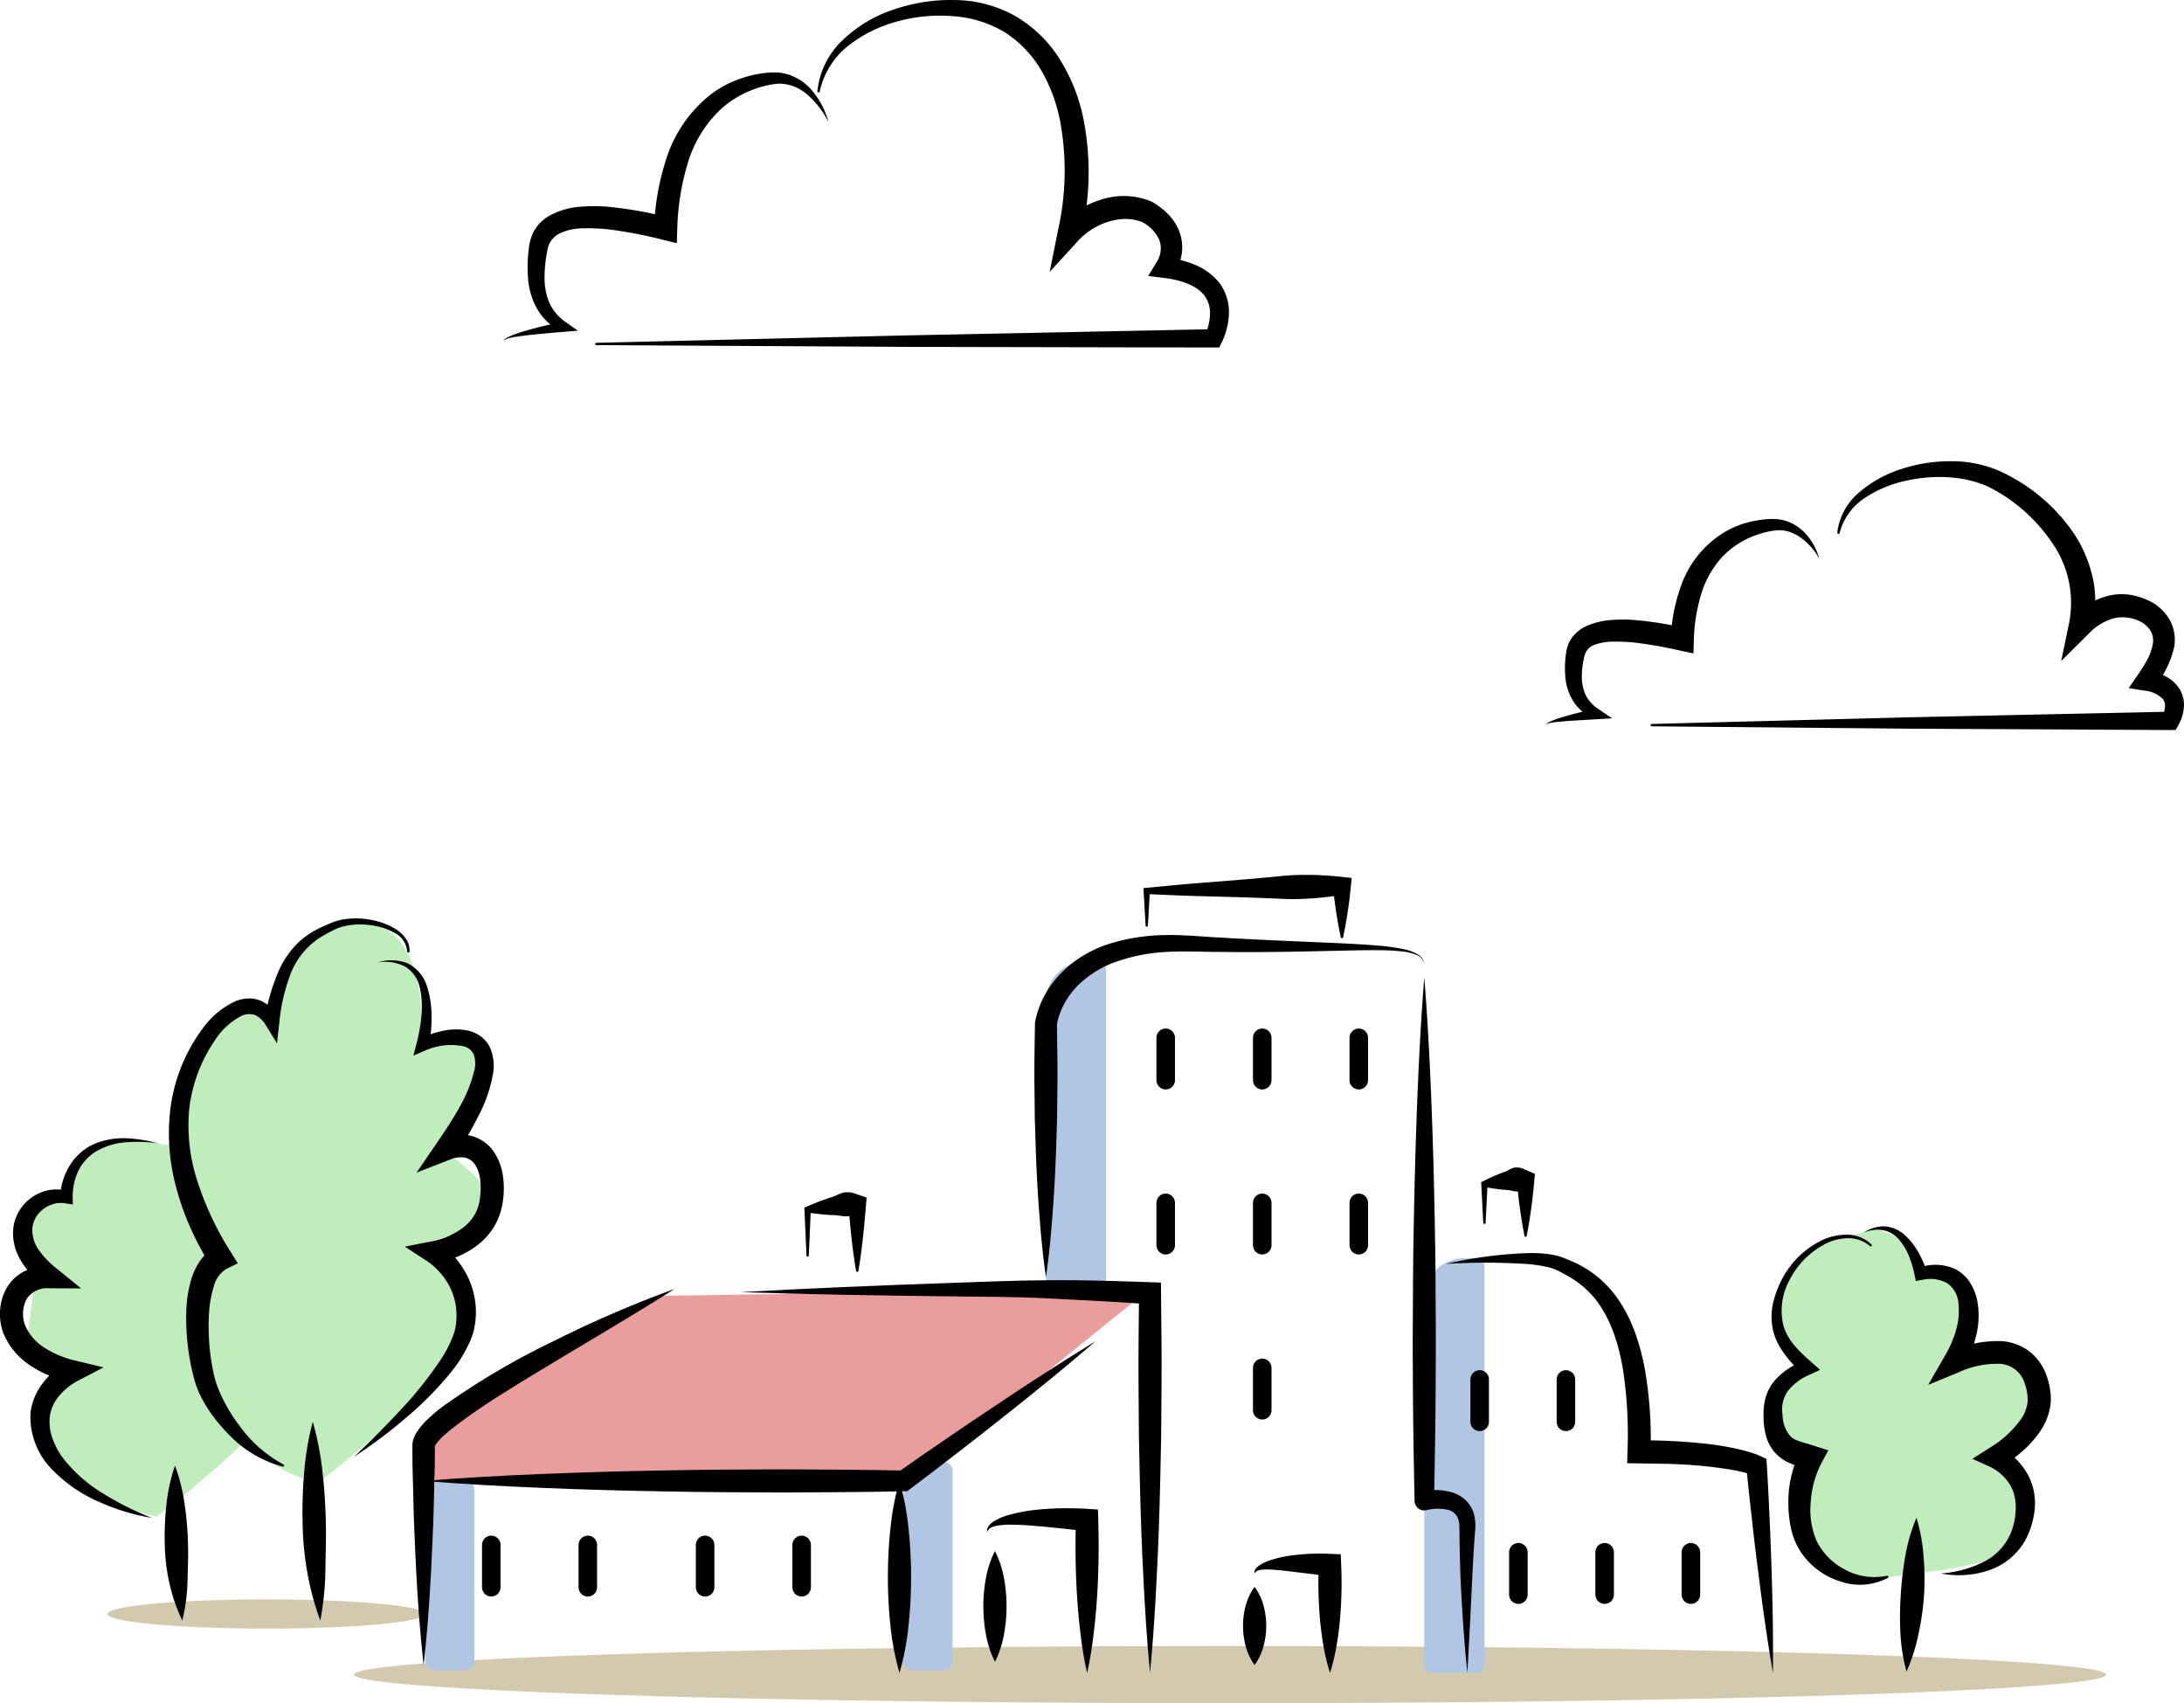 <svg xmlns="http://www.w3.org/2000/svg" width="353.507" height="275.627" viewBox="0 0 353.507 275.627">
  <g id="fond_gauche" data-name="fond gauche" transform="translate(1507.923 -358.402)">
    <g id="Calque_3" data-name="Calque 3" transform="translate(-1503.628 507.542)">
      <ellipse id="Ellipse_16" data-name="Ellipse 16" cx="141.793" cy="4.632" rx="141.793" ry="4.632" transform="translate(53.023 117.222)" fill="#d3c9ae"/>
      <ellipse id="Ellipse_17" data-name="Ellipse 17" cx="25.714" cy="2.363" rx="25.714" ry="2.363" transform="translate(13.115 109.686)" fill="#d3c9ae"/>
      <path id="Tracé_283" data-name="Tracé 283" d="M-1461.792,567.965s24.131-18.272,23.484-25.215-8.108-12.924-8.108-12.924,13.651-2.886,12.3-7.192-8.244-8.357-8.244-8.357,11.625-14.394,5.891-17a8.855,8.855,0,0,0-8.737.111c0-9.636-1.288-19.932-11.11-19.932s-14.783,8.324-12.486,19.7c-2.3-11.373-12.745-2.919-15.917,12.967-3.091,15.481,6.775,21.837,6.775,21.837s-9.234,10.793-1.13,23.022C-1470.081,568.553-1461.792,567.965-1461.792,567.965Z" transform="translate(1509.34 -477.455)" fill="#c0edbc"/>
      <path id="Tracé_284" data-name="Tracé 284" d="M-1483.4,569.03s24.131-18.271,23.483-25.213-8.108-12.924-8.108-12.924,13.651-2.886,12.3-7.192-8.245-8.357-8.245-8.357,11.625-14.394,5.891-17a8.854,8.854,0,0,0-8.736.111c0-9.636-7.062,12.963-16.478,10.168-5.124-1.52-11.817,1.9-11.817,1.9l-2.99,7.748c-11.485.992-3.812,5.633-4.729,11.016-.84,4.927-1.577,11.371-1.577,11.371s4.9-.36,3.182,8.834C-1504.213,565.5-1483.4,569.03-1483.4,569.03Z" transform="translate(1504.494 -472.756)" fill="#c0edbc"/>
      <rect id="Rectangle_25" data-name="Rectangle 25" width="7.939" height="33.713" rx="1.289" transform="translate(141.944 87.441)" fill="#b1c6e5"/>
      <rect id="Rectangle_26" data-name="Rectangle 26" width="7.939" height="30.641" rx="1.289" transform="translate(64.542 90.513)" fill="#b1c6e5"/>
      <path id="Rectangle_27" data-name="Rectangle 27" d="M6.484,0H8.449A1.289,1.289,0,0,1,9.738,1.289v50.38a1.289,1.289,0,0,1-1.289,1.289H1.289A1.289,1.289,0,0,1,0,51.669V6.484A6.484,6.484,0,0,1,6.484,0Z" transform="translate(165.002 6.417)" fill="#b1c6e5"/>
      <path id="Rectangle_28" data-name="Rectangle 28" d="M6.484,0H8.449A1.289,1.289,0,0,1,9.738,1.289V65.808A1.289,1.289,0,0,1,8.449,67.1H1.289A1.289,1.289,0,0,1,0,65.808V6.484A6.484,6.484,0,0,1,6.484,0Z" transform="translate(226.243 54.475)" fill="#b1c6e5"/>
      <path id="Tracé_285" data-name="Tracé 285" d="M-1256.8,572.9s18-1.249,18.277-6.212c.844-15.192-6.081-12.151-6.081-12.151s9.732-7.5,8.793-10.584c-3.049-10.022-14.175-4.349-14.175-4.349s8.115-9.914,1.73-13.142-2.4-4.022-7.519-.924c-.51-9.214-7.589-8.193-7.589-8.193s-2.86.982-8.247,2.408c-2.663,2.1-10.917,6.974-4.917,16.493,3.85,6.106-2.138,8.5-2.138,8.5a102.352,102.352,0,0,1,4.386,20.591C-1273.181,577.047-1256.8,572.9-1256.8,572.9Z" transform="translate(1561.564 -467.382)" fill="#c0edbc"/>
      <path id="Tracé_286" data-name="Tracé 286" d="M-1335.482,524.852l-37.739,30.5-77.955.636-2.516-7.651,38.968-22.3Z" transform="translate(1517.333 -465.477)" fill="#ea9d9d"/>
    </g>
    <g id="Calque_2" data-name="Calque 2" transform="translate(-1507.923 358.402)">
      <path id="Tracé_287" data-name="Tracé 287" d="M-1372.4,534.559c-.5-3.417-.819-6.833-1.073-10.251-.271-3.416-.442-6.834-.569-10.25l-.159-5.125-.055-5.125c-.05-3.417.036-6.834.076-10.251l0-.145.009-.046c1.243-6.738,6.757-11.243,12.526-12.905a32.073,32.073,0,0,1,8.792-1.268c2.963-.04,5.772.264,8.589.407,5.647.329,11.3.566,16.969.811,2.834.115,5.671.248,8.512.481a31.552,31.552,0,0,1,4.247.581,8.381,8.381,0,0,1,2.043.691,3.191,3.191,0,0,1,.868.648,2.145,2.145,0,0,1,.464.96,2.208,2.208,0,0,0-1.417-1.428,8.074,8.074,0,0,0-2.028-.482,38.313,38.313,0,0,0-4.213-.217c-2.822-.017-5.656.088-8.49.135-5.67.143-11.352.214-17.036.145-2.85,0-5.7-.159-8.409-.009a29.206,29.206,0,0,0-7.933,1.479,16.76,16.76,0,0,0-6.568,3.982,13.045,13.045,0,0,0-2.219,3.023,12.1,12.1,0,0,0-.743,1.7,8.992,8.992,0,0,0-.416,1.649l.011-.193c.04,3.417.127,6.834.076,10.251l-.055,5.125-.159,5.125c-.126,3.416-.3,6.834-.569,10.25C-1371.582,527.726-1371.9,531.142-1372.4,534.559Z" transform="translate(1541.699 -327.877)"/>
      <path id="Tracé_288" data-name="Tracé 288" d="M-1323.515,484.654c.561,7.059.919,14.117,1.189,21.175s.447,14.116.552,21.175c.083,3.529.073,7.058.1,10.587s.047,7.058.01,10.587c-.011,7.058-.129,14.117-.276,21.175l-1.935-1.536a10.325,10.325,0,0,1,4.893.2,5.472,5.472,0,0,1,2.364,1.452,5.054,5.054,0,0,1,1.248,2.5,8.228,8.228,0,0,1,.069,2.41l-.153,2.056-.237,4.138-.4,8.306-.452,8.323c-.287-2.767-.515-5.538-.713-8.312-.169-2.774-.351-5.55-.441-8.332l-.108-4.182-.019-2.1-.016-.945a4.693,4.693,0,0,0-.125-.785,2.292,2.292,0,0,0-1.842-1.744,7.5,7.5,0,0,0-3.346.079,1.565,1.565,0,0,1-1.891-1.152,1.513,1.513,0,0,1-.044-.328v-.054c-.146-7.058-.266-14.117-.277-21.175-.037-3.529-.015-7.058.011-10.587s.018-7.058.1-10.587q.159-10.589.554-21.175C-1324.434,498.771-1324.075,491.713-1323.515,484.654Z" transform="translate(1554.053 -326.496)"/>
      <path id="Tracé_289" data-name="Tracé 289" d="M-1333.609,578.393a31.519,31.519,0,0,1-1.055-4.362c-.257-1.454-.438-2.909-.57-4.362a66.512,66.512,0,0,1-.187-8.725l1.646,1.805-6.2-.762q-1.552-.192-3.1-.3a12.537,12.537,0,0,0-1.518.013c-.47.075-1.018.111-1.221.651a.945.945,0,0,1,.229-.853,2.663,2.663,0,0,1,.7-.592,7.082,7.082,0,0,1,1.587-.725,18.166,18.166,0,0,1,3.277-.76,35.527,35.527,0,0,1,6.577-.279l1.575.07.072,1.734a67,67,0,0,1-.187,8.725c-.132,1.453-.313,2.908-.57,4.362A31.545,31.545,0,0,1-1333.609,578.393Z" transform="translate(1548.884 -307.682)"/>
      <path id="Tracé_290" data-name="Tracé 290" d="M-1345.436,576.043a9.23,9.23,0,0,1-1.472-3.162,12.486,12.486,0,0,1-.406-3.161,12.257,12.257,0,0,1,.4-3.161,9.155,9.155,0,0,1,1.477-3.162,9.177,9.177,0,0,1,1.478,3.162,12.375,12.375,0,0,1,.4,3.161,12.541,12.541,0,0,1-.406,3.161A9.257,9.257,0,0,1-1345.436,576.043Z" transform="translate(1548.512 -306.596)"/>
      <path id="Tracé_291" data-name="Tracé 291" d="M-1364.189,579.872a57.56,57.56,0,0,1-1.048-6.18c-.264-2.059-.446-4.119-.576-6.178-.263-4.12-.306-8.239-.187-12.359l1.634,1.8c-2.731-.328-5.541-.634-8.307-.859-1.388-.142-2.772-.189-4.148-.2a12.78,12.78,0,0,0-2.019.175c-.624.147-1.334.336-1.531,1.072a1.308,1.308,0,0,1,.3-1.095,3.232,3.232,0,0,1,.9-.76,8.9,8.9,0,0,1,2.095-.9,25.885,25.885,0,0,1,4.342-.866q2.18-.243,4.355-.276c1.456-.025,2.883,0,4.359.1l1.586.1.049,1.7c.119,4.12.076,8.239-.187,12.359-.13,2.06-.313,4.119-.578,6.178A57.313,57.313,0,0,1-1364.189,579.872Z" transform="translate(1540.151 -309.161)"/>
      <path id="Tracé_292" data-name="Tracé 292" d="M-1378.987,576.684a16.116,16.116,0,0,1-1.473-4.477,24.822,24.822,0,0,1-.406-4.477,24.393,24.393,0,0,1,.4-4.478,15.934,15.934,0,0,1,1.478-4.477,15.918,15.918,0,0,1,1.477,4.477,24.287,24.287,0,0,1,.4,4.478,24.833,24.833,0,0,1-.406,4.477A16.108,16.108,0,0,1-1378.987,576.684Z" transform="translate(1540.033 -307.764)"/>
      <line id="Ligne_108" data-name="Ligne 108" y2="6.857" transform="translate(219.936 167.944)" fill="none" stroke="#000" stroke-linecap="round" stroke-miterlimit="10" stroke-width="3"/>
      <line id="Ligne_109" data-name="Ligne 109" y2="6.857" transform="translate(204.31 167.944)" fill="none" stroke="#000" stroke-linecap="round" stroke-miterlimit="10" stroke-width="3"/>
      <line id="Ligne_110" data-name="Ligne 110" y2="6.857" transform="translate(188.683 167.944)" fill="none" stroke="#000" stroke-linecap="round" stroke-miterlimit="10" stroke-width="3"/>
      <line id="Ligne_111" data-name="Ligne 111" y2="6.857" transform="translate(219.936 194.653)" fill="none" stroke="#000" stroke-linecap="round" stroke-miterlimit="10" stroke-width="3"/>
      <line id="Ligne_112" data-name="Ligne 112" y2="6.857" transform="translate(204.31 194.653)" fill="none" stroke="#000" stroke-linecap="round" stroke-miterlimit="10" stroke-width="3"/>
      <line id="Ligne_113" data-name="Ligne 113" y2="6.857" transform="translate(129.757 250.009)" fill="none" stroke="#000" stroke-linecap="round" stroke-miterlimit="10" stroke-width="3"/>
      <line id="Ligne_114" data-name="Ligne 114" y2="6.857" transform="translate(114.13 250.009)" fill="none" stroke="#000" stroke-linecap="round" stroke-miterlimit="10" stroke-width="3"/>
      <line id="Ligne_115" data-name="Ligne 115" y2="6.857" transform="translate(95.145 250.009)" fill="none" stroke="#000" stroke-linecap="round" stroke-miterlimit="10" stroke-width="3"/>
      <line id="Ligne_116" data-name="Ligne 116" y2="6.857" transform="translate(79.518 250.009)" fill="none" stroke="#000" stroke-linecap="round" stroke-miterlimit="10" stroke-width="3"/>
      <line id="Ligne_117" data-name="Ligne 117" y2="6.857" transform="translate(188.683 194.653)" fill="none" stroke="#000" stroke-linecap="round" stroke-miterlimit="10" stroke-width="3"/>
      <line id="Ligne_118" data-name="Ligne 118" y2="6.857" transform="translate(204.31 221.363)" fill="none" stroke="#000" stroke-linecap="round" stroke-miterlimit="10" stroke-width="3"/>
      <line id="Ligne_119" data-name="Ligne 119" y2="6.857" transform="translate(239.503 223.236)" fill="none" stroke="#000" stroke-linecap="round" stroke-miterlimit="10" stroke-width="3"/>
      <line id="Ligne_120" data-name="Ligne 120" y2="6.857" transform="translate(245.767 251.198)" fill="none" stroke="#000" stroke-linecap="round" stroke-miterlimit="10" stroke-width="3"/>
      <line id="Ligne_121" data-name="Ligne 121" y2="6.857" transform="translate(259.73 251.198)" fill="none" stroke="#000" stroke-linecap="round" stroke-miterlimit="10" stroke-width="3"/>
      <line id="Ligne_122" data-name="Ligne 122" y2="6.857" transform="translate(273.693 251.198)" fill="none" stroke="#000" stroke-linecap="round" stroke-miterlimit="10" stroke-width="3"/>
      <line id="Ligne_123" data-name="Ligne 123" y2="6.857" transform="translate(253.466 223.236)" fill="none" stroke="#000" stroke-linecap="round" stroke-miterlimit="10" stroke-width="3"/>
      <path id="Tracé_293" data-name="Tracé 293" d="M-1447.528,482.394a3.718,3.718,0,0,0-2.193-3.089,10.738,10.738,0,0,0-3.888-1.19,11.924,11.924,0,0,0-4.04.174,7.75,7.75,0,0,0-1.858.68c-.628.309-1.23.636-1.813.986a12.109,12.109,0,0,0-5.032,5.96,29.714,29.714,0,0,0-1.865,7.912l-.383,3.427-1.84-2.971a3.907,3.907,0,0,0-1.747-1.617,2.927,2.927,0,0,0-2.192.165,11.153,11.153,0,0,0-4.175,3.8,24.677,24.677,0,0,0-4.252,11.248,29.123,29.123,0,0,0,1.429,12.015,49.88,49.88,0,0,0,5.278,11.113l1.152,1.853-1.913.936a4.733,4.733,0,0,0-1.972,2.8,18.537,18.537,0,0,0-.777,4.458,36.192,36.192,0,0,0,.732,9.518,14.2,14.2,0,0,0,.623,2.174,20.029,20.029,0,0,0,.942,2.148,25.776,25.776,0,0,0,2.515,4.073,21.106,21.106,0,0,0,7.25,6.444l.008,0a.189.189,0,0,1,.084.253.19.19,0,0,1-.212.1,18.927,18.927,0,0,1-8.845-5.314,26.3,26.3,0,0,1-3.316-4.123,23.065,23.065,0,0,1-1.313-2.354,16.113,16.113,0,0,1-.92-2.617,37.789,37.789,0,0,1-1.225-10.475,20.312,20.312,0,0,1,.821-5.462,10.847,10.847,0,0,1,1.288-2.773,6.843,6.843,0,0,1,2.554-2.334l-.759,2.789a43.19,43.19,0,0,1-3.178-5.889,40.731,40.731,0,0,1-2.267-6.307,33.291,33.291,0,0,1-.982-13.423,27.626,27.626,0,0,1,5.066-12.465,13.579,13.579,0,0,1,5.4-4.567,6.55,6.55,0,0,1,1.962-.452,5.3,5.3,0,0,1,2.115.351,6.311,6.311,0,0,1,2.891,2.682l-2.224.456a31.744,31.744,0,0,1,2.474-8.393,14.865,14.865,0,0,1,2.543-3.7,13.133,13.133,0,0,1,3.6-2.646c.653-.331,1.315-.629,1.975-.9a9.278,9.278,0,0,1,2.15-.646,12.913,12.913,0,0,1,4.381.055,11.468,11.468,0,0,1,4.08,1.508,5.77,5.77,0,0,1,1.621,1.5,3.368,3.368,0,0,1,.63,2.127.189.189,0,0,1-.2.177A.188.188,0,0,1-1447.528,482.394Z" transform="translate(1513.434 -328.417)"/>
      <path id="Tracé_294" data-name="Tracé 294" d="M-1467.173,542.061a48.608,48.608,0,0,1,1.562,8.034c.312,2.677.482,5.355.544,8.03.078,2.686-.026,5.332-.064,7.974a46.914,46.914,0,0,1-.826,8.141,45.988,45.988,0,0,1-2.121-7.913,49.947,49.947,0,0,1-.745-8.118,73.356,73.356,0,0,1,.267-8.074A45.738,45.738,0,0,1-1467.173,542.061Z" transform="translate(1517.8 -311.988)"/>
      <path id="Tracé_295" data-name="Tracé 295" d="M-1484.974,547.731a30.219,30.219,0,0,1,1.56,6.255,52.39,52.39,0,0,1,.54,6.251c.075,2.095-.03,4.138-.077,6.18a29.518,29.518,0,0,1-.844,6.39,28.579,28.579,0,0,1-2.1-6.107,31.351,31.351,0,0,1-.737-6.359,45.187,45.187,0,0,1,.271-6.3A28.641,28.641,0,0,1-1484.974,547.731Z" transform="translate(1513.3 -310.555)"/>
      <path id="Tracé_296" data-name="Tracé 296" d="M-1462.168,562.783c2.558-2.4,5.015-4.882,7.383-7.416a63.151,63.151,0,0,0,6.448-8.012,19.647,19.647,0,0,0,2.252-4.328,10.641,10.641,0,0,0,.312-1.09c.054-.356.12-.693.143-1.092a11.437,11.437,0,0,0-.055-2.28,10.025,10.025,0,0,0-1.538-4.2,11.838,11.838,0,0,0-1.417-1.786,10.476,10.476,0,0,0-1.657-1.411l-3.663-2.375,4.386-.873a12.113,12.113,0,0,0,5.288-2.394,6.822,6.822,0,0,0,2.5-4.71c.253-1.983.063-4.059-.827-5.313a2.587,2.587,0,0,0-1.643-1.122,4.3,4.3,0,0,0-2.349.309l-5.452,2.12,3.288-4.813c1.289-1.888,2.566-3.781,3.644-5.75a22.348,22.348,0,0,0,2.416-5.984,4.558,4.558,0,0,0-.094-2.571,2.406,2.406,0,0,0-1.74-1.338,10.166,10.166,0,0,0-6.052.676l-1.979.844.524-2a27.07,27.07,0,0,0,.775-4.437,14.209,14.209,0,0,0-.243-4.452,5.25,5.25,0,0,0-2.358-3.5,7.339,7.339,0,0,0-4.453-.709,7.523,7.523,0,0,1,4.741.133,6.162,6.162,0,0,1,3.207,3.731,15.569,15.569,0,0,1,.743,4.852,24.183,24.183,0,0,1-.43,4.867l-1.454-1.152a13.223,13.223,0,0,1,3.593-1.305,9.929,9.929,0,0,1,3.969-.118,5.874,5.874,0,0,1,2.094.838,4.8,4.8,0,0,1,1.625,1.811,7.34,7.34,0,0,1,.567,4.3,23.251,23.251,0,0,1-2.462,7.087,60.231,60.231,0,0,1-3.647,6.207l-2.163-2.693a7.878,7.878,0,0,1,4.38-.539,6.29,6.29,0,0,1,3.955,2.564,9.149,9.149,0,0,1,1.532,3.994,14.048,14.048,0,0,1,.01,3.925,10.952,10.952,0,0,1-1.233,3.918,10.877,10.877,0,0,1-2.647,3.151,13.857,13.857,0,0,1-3.389,2.018,14.914,14.914,0,0,1-3.767,1.069l.723-3.248a13.552,13.552,0,0,1,2.274,2.039,15.187,15.187,0,0,1,1.756,2.374,13.343,13.343,0,0,1,1.845,5.626,13.022,13.022,0,0,1-.073,2.95,12.33,12.33,0,0,1-.3,1.488,13.683,13.683,0,0,1-.5,1.4,21.949,21.949,0,0,1-2.886,4.773,54.612,54.612,0,0,1-7.476,7.619A78.652,78.652,0,0,1-1462.168,562.783Z" transform="translate(1519.486 -327.049)"/>
      <path id="Tracé_297" data-name="Tracé 297" d="M-1483.336,566.885a34.645,34.645,0,0,1-8.612-2.629,23.326,23.326,0,0,1-7.613-5.281,12.085,12.085,0,0,1-3.412-9.231,9.86,9.86,0,0,1,2.1-4.832,13.083,13.083,0,0,1,1.77-1.844,12.9,12.9,0,0,1,2.132-1.507l.495,3.325a16.711,16.711,0,0,1-3.275-.958,17.186,17.186,0,0,1-3.022-1.55,11.6,11.6,0,0,1-4.629-5.441,8.9,8.9,0,0,1-.495-3.783,8.114,8.114,0,0,1,1.2-3.716,6.867,6.867,0,0,1,3.105-2.642,9.173,9.173,0,0,1,3.719-.678l-1.157,3.206a15.574,15.574,0,0,1-3.5-4.053,8.431,8.431,0,0,1-1.194-5.643,7.177,7.177,0,0,1,3.247-4.812,6.867,6.867,0,0,1,5.541-.834L-1498.2,515a10.687,10.687,0,0,1,1.61-5.218,8.881,8.881,0,0,1,4.069-3.481,12.4,12.4,0,0,1,5.106-.854,22.883,22.883,0,0,1,4.987.8,23.792,23.792,0,0,0-4.97-.158,11.487,11.487,0,0,0-4.609,1.28,7.46,7.46,0,0,0-3.163,3.226,9.559,9.559,0,0,0-.988,4.354l.021,1.215-1.28-.2a4.691,4.691,0,0,0-3.572,1.015,4.311,4.311,0,0,0-1.7,3.062,5.612,5.612,0,0,0,1.037,3.472,13.545,13.545,0,0,0,2.9,3.008l3.96,3.222-5.117-.015a3.969,3.969,0,0,0-3.667,1.67,5.224,5.224,0,0,0-.313,4.238,7.948,7.948,0,0,0,3.128,3.679,15.576,15.576,0,0,0,4.9,2.076l4.705,1.136-4.209,2.188a10.234,10.234,0,0,0-2.9,2.318,6.577,6.577,0,0,0-1.556,3.169,7.783,7.783,0,0,0,.332,3.642,12.063,12.063,0,0,0,1.875,3.5,23.6,23.6,0,0,0,6.371,5.58A48.663,48.663,0,0,0-1483.336,566.885Z" transform="translate(1507.923 -321.242)"/>
      <path id="Tracé_298" data-name="Tracé 298" d="M-1259.758,554.462a29.388,29.388,0,0,1,1.15,6.3,42.339,42.339,0,0,1,.068,6.28,43.457,43.457,0,0,1-.888,6.212,29.528,29.528,0,0,1-1.938,6.1,28.567,28.567,0,0,1-1-6.336,51.749,51.749,0,0,1,.073-6.226,54,54,0,0,1,.737-6.177A28.279,28.279,0,0,1-1259.758,554.462Z" transform="translate(1569.965 -308.854)"/>
      <path id="Tracé_299" data-name="Tracé 299" d="M-1254.619,573a18.127,18.127,0,0,0,6.936-1.888,9.18,9.18,0,0,0,4.418-4.754,10.531,10.531,0,0,0,.72-3.172,8.511,8.511,0,0,0-.244-3.054,6.631,6.631,0,0,0-1.448-2.559,7.547,7.547,0,0,0-1.112-1.027,6.961,6.961,0,0,0-1.2-.748l-2.977-1.354,2.845-1.8a16.924,16.924,0,0,0,5.022-4.616,6.322,6.322,0,0,0,1.072-2.751,7.658,7.658,0,0,0-.443-2.963,4.434,4.434,0,0,0-4.114-3.241,14.869,14.869,0,0,0-6.631,1.389l-4.9,2.019,2.634-4.581a18.264,18.264,0,0,0,1.852-4.214,11.215,11.215,0,0,0,.415-4.367,4.369,4.369,0,0,0-1.794-3.27,5.657,5.657,0,0,0-4.068-.561l-1.052.185-.184-.952a16.969,16.969,0,0,0-.892-3.007,9.331,9.331,0,0,0-1.587-2.677,4.447,4.447,0,0,0-2.561-1.575,5.8,5.8,0,0,0-3.2.372,5.972,5.972,0,0,1,3.268-1.013,5.367,5.367,0,0,1,3.322,1.365,10.725,10.725,0,0,1,2.227,2.8,15.2,15.2,0,0,1,1.413,3.281l-1.236-.767a7.789,7.789,0,0,1,5.844.256,6.249,6.249,0,0,1,2.366,2.171,8.551,8.551,0,0,1,1.157,2.849,13.3,13.3,0,0,1-.163,5.729,19.664,19.664,0,0,1-1.99,5.185l-2.269-2.561a18.277,18.277,0,0,1,8.348-1.728,8.427,8.427,0,0,1,4.556,1.684,8.6,8.6,0,0,1,2.781,3.982,11.76,11.76,0,0,1,.544,2.207,8.725,8.725,0,0,1,.063,2.42,9.984,9.984,0,0,1-1.715,4.369,16.794,16.794,0,0,1-2.9,3.209,20.671,20.671,0,0,1-3.448,2.458l-.13-3.158a10.068,10.068,0,0,1,1.892,1.263,10.978,10.978,0,0,1,1.533,1.546,9.943,9.943,0,0,1,1.986,3.922,10.263,10.263,0,0,1,.089,4.284,13.26,13.26,0,0,1-1.314,3.9,10.627,10.627,0,0,1-6.178,5.072A15.242,15.242,0,0,1-1254.619,573Z" transform="translate(1568.778 -318.369)"/>
      <path id="Tracé_300" data-name="Tracé 300" d="M-1328.241,481.518a71.123,71.123,0,0,1-1.263-8.319l1.488,1.451a50.667,50.667,0,0,1-7.885.694c-1.318,0-2.637-.083-3.955-.144l-3.956-.138-7.908-.219c-2.636-.064-5.274-.212-7.911-.313l.494-.507-.319,5.61a.186.186,0,0,1-.2.177.189.189,0,0,1-.178-.177l-.319-5.61-.026-.461.521-.046c2.628-.239,5.255-.524,7.883-.725l7.887-.63,3.942-.343c1.314-.13,2.627-.283,3.942-.349a50.529,50.529,0,0,1,7.911.283l1.625.165-.137,1.284a71.2,71.2,0,0,1-1.263,8.319.192.192,0,0,1-.23.144A.192.192,0,0,1-1328.241,481.518Z" transform="translate(1545.261 -329.842)"/>
      <path id="Tracé_301" data-name="Tracé 301" d="M-1395.625,525.151c-.631-3.672-.966-7.345-1.264-11.016l1.647,1.438a3.628,3.628,0,0,1-1.942.755c-.68,0-1.391-.211-2.071-.205-1.368-.041-2.753-.214-4.14-.4l.44-.5-.321,7.43a.188.188,0,0,1-.2.18.191.191,0,0,1-.181-.18l-.319-7.43-.014-.311.454-.192a41.177,41.177,0,0,1,3.885-1.486c.658-.177,1.285-.569,1.942-.75a3.647,3.647,0,0,1,2.072.211l1.716.586-.069.853c-.3,3.672-.633,7.345-1.264,11.016a.191.191,0,0,1-.221.155A.191.191,0,0,1-1395.625,525.151Z" transform="translate(1534.191 -319.481)"/>
      <path id="Tracé_302" data-name="Tracé 302" d="M-1309.543,520.291a89.637,89.637,0,0,1-1.264-9.335l1.651,1.438a2.615,2.615,0,0,1-1.6.714c-.568-.014-1.164-.238-1.731-.247a29.6,29.6,0,0,1-3.46-.48l.438-.5-.321,6.3a.187.187,0,0,1-.2.178.19.19,0,0,1-.179-.178l-.319-6.3-.014-.282.452-.221a29.568,29.568,0,0,1,3.2-1.4c.542-.162,1.056-.54,1.6-.708a2.622,2.622,0,0,1,1.731.252l1.719.735-.068.7a88.986,88.986,0,0,1-1.264,9.335.19.19,0,0,1-.225.15A.193.193,0,0,1-1309.543,520.291Z" transform="translate(1556.29 -320.292)"/>
      <path id="Tracé_303" data-name="Tracé 303" d="M-1321.108,522.036a68.346,68.346,0,0,1,13.468-1.756,20.749,20.749,0,0,1,3.515.221,9.173,9.173,0,0,1,1.847.466c.562.213,1.074.423,1.621.663a17.1,17.1,0,0,1,5.887,4.179c3.335,3.655,4.892,8.362,5.814,12.9a66.232,66.232,0,0,1,.985,13.784l-1.865-1.915a95.874,95.874,0,0,1,9.776.448,49.463,49.463,0,0,1,4.909.688c.818.153,1.64.347,2.463.564.415.115.826.229,1.246.372a11.158,11.158,0,0,1,1.374.537l.853.4.06.955c.176,2.8.314,5.6.432,8.4.135,2.8.251,5.6.328,8.41.188,5.61.293,11.224.225,16.854-.948-5.549-1.725-11.112-2.419-16.681-.365-2.782-.69-5.57-.994-8.357-.323-2.786-.628-5.575-.892-8.366l.913,1.357c-.139-.051-.563-.2-.884-.284-.344-.1-.709-.185-1.071-.269-.735-.159-1.483-.3-2.246-.412-1.526-.215-3.068-.424-4.63-.542-1.56-.134-3.132-.211-4.706-.264l-4.738-.079-1.924-.033.058-1.883a70.534,70.534,0,0,0-.7-13.068c-.687-4.239-1.988-8.411-4.541-11.643a15.621,15.621,0,0,0-4.774-3.9c-.462-.253-.969-.516-1.44-.742a6.986,6.986,0,0,0-1.382-.475,22.924,22.924,0,0,0-3.177-.5A102.462,102.462,0,0,0-1321.108,522.036Z" transform="translate(1555.135 -317.493)"/>
      <path id="Tracé_304" data-name="Tracé 304" d="M-1345.968,587.32c-.5-5.12-.821-10.24-1.075-15.359-.269-5.12-.441-10.24-.568-15.36l-.159-7.68-.055-7.68c-.05-5.12.035-10.24.077-15.36l1.681,1.778c-5.481-.392-10.99-.645-16.479-.935s-10.992-.262-16.522-.338c-11.044-.123-22.088-.309-33.128-.674,11.04-.625,22.077-1.074,33.112-1.459,5.508-.168,11.035-.445,16.6-.465,5.549-.059,11.073.133,16.617.317l1.667.055.014,1.721c.041,5.12.127,10.24.076,15.36l-.055,7.68-.159,7.68c-.126,5.12-.3,10.24-.568,15.36C-1345.149,577.08-1345.471,582.2-1345.968,587.32Z" transform="translate(1532.115 -316.609)"/>
      <path id="Tracé_305" data-name="Tracé 305" d="M-1344.41,531.658c-4.876,4.188-9.85,8.237-14.881,12.209-2.5,2-5.037,3.965-7.573,5.924s-5.076,3.91-7.637,5.835l-.41.308-.579.014c-6.475.153-12.949.147-19.425.2-6.474-.048-12.949-.03-19.423-.184q-9.713-.152-19.425-.56c-6.475-.253-12.949-.609-19.424-1.132,6.475-.525,12.949-.881,19.424-1.134s12.949-.459,19.425-.56c6.474-.154,12.949-.137,19.423-.184,6.475.049,12.949.044,19.425.2l-.988.321c2.62-1.843,5.248-3.674,7.9-5.468,2.645-1.809,5.29-3.617,7.967-5.38C-1355.279,538.494-1349.895,535.008-1344.41,531.658Z" transform="translate(1521.756 -314.617)"/>
      <path id="Tracé_306" data-name="Tracé 306" d="M-1412.2,524.91c-5.938,3.767-11.957,7.318-17.939,10.894-2.971,1.821-5.98,3.564-8.9,5.432a102.176,102.176,0,0,0-8.507,5.754c-.663.507-1.312,1.022-1.9,1.555a8.631,8.631,0,0,0-1.412,1.55,1.586,1.586,0,0,0-.128.233c.009,0-.021.038,0-.007s-.009-.114-.005.056l-.011,1.31c-.01.874,0,1.749-.034,2.622-.105,3.5-.139,6.991-.313,10.488-.276,6.991-.684,13.983-1.467,20.974-.782-6.991-1.19-13.983-1.466-20.974-.176-3.5-.208-6.991-.313-10.488-.029-.873-.024-1.748-.035-2.622l-.01-1.31a4.153,4.153,0,0,1,.039-.6,3.528,3.528,0,0,1,.155-.64,4.925,4.925,0,0,1,.446-.942,11.731,11.731,0,0,1,2.034-2.381c.7-.653,1.407-1.241,2.128-1.8a122.086,122.086,0,0,1,18.295-10.773A181.583,181.583,0,0,1-1412.2,524.91Z" transform="translate(1521.388 -316.322)"/>
      <path id="Tracé_307" data-name="Tracé 307" d="M-1391.323,549.706a43.785,43.785,0,0,1,1.472,7.764,73.951,73.951,0,0,1,.406,7.766,72.644,72.644,0,0,1-.4,7.766,43.152,43.152,0,0,1-1.477,7.765A43.144,43.144,0,0,1-1392.8,573a72.581,72.581,0,0,1-.4-7.766,74.017,74.017,0,0,1,.406-7.766A43.689,43.689,0,0,1-1391.323,549.706Z" transform="translate(1536.915 -310.056)"/>
      <path id="Tracé_308" data-name="Tracé 308" d="M-1384.332,573.492" transform="translate(1539.157 -304.045)" fill="none" stroke="#000" stroke-linecap="round" stroke-miterlimit="10" stroke-width="1"/>
      <path id="Tracé_309" data-name="Tracé 309" d="M-1262.849,519.745a5.317,5.317,0,0,0-3.649-1.268,8.626,8.626,0,0,0-3.793,1.045,13.31,13.31,0,0,0-5.491,5.6,10.294,10.294,0,0,0-1.066,7.455c.665,2.41,2.542,4.2,4.607,6.016l1.337,1.177-1.7.794a8.854,8.854,0,0,0-3.507,2.627,5.173,5.173,0,0,0-.863,3.867,5.294,5.294,0,0,0,1.342,3.543c.715.669,2.008.9,3.829,1.484l2.235.712-1.115,2.063a15.879,15.879,0,0,0-1.732,6.3,12.844,12.844,0,0,0,.962,6.34,10.521,10.521,0,0,0,4.573,4.6,9.974,9.974,0,0,0,6.792,1h.009a.19.19,0,0,1,.228.14.189.189,0,0,1-.09.207,9.739,9.739,0,0,1-7.712.561,11.952,11.952,0,0,1-6.489-4.932,11.177,11.177,0,0,1-1.537-3.992,19.466,19.466,0,0,1-.362-4.069,17.839,17.839,0,0,1,1.922-7.994L-1273,555.8a26.056,26.056,0,0,1-2.514-.807,7.112,7.112,0,0,1-2.765-1.9,6.91,6.91,0,0,1-1.471-2.993,11.812,11.812,0,0,1-.306-2.9,10.167,10.167,0,0,1,.34-2.953,7.6,7.6,0,0,1,1.452-2.733,11.348,11.348,0,0,1,4.713-3.156l-.367,1.971c-1.87-1.914-4.108-4.253-4.675-7.326a10.094,10.094,0,0,1,.179-4.443,16.624,16.624,0,0,1,1.638-3.98,14.217,14.217,0,0,1,6.142-5.756,9.305,9.305,0,0,1,4.145-.921,5.8,5.8,0,0,1,3.9,1.572.188.188,0,0,1,.006.266A.19.19,0,0,1-1262.849,519.745Z" transform="translate(1565.508 -318.096)"/>
      <path id="Tracé_310" data-name="Tracé 310" d="M-1430.824,413.88l49.933-1.194,49.934-1.013-1.3.8a8.411,8.411,0,0,0,.754-3.395,4.7,4.7,0,0,0-.99-2.955c-1.322-1.635-3.888-2.428-6.45-2.746l-2.569-.318,1.372-2.255a4.01,4.01,0,0,0,.4-3.644,6.214,6.214,0,0,0-2.894-2.894l.183.09c-3.347-1.394-7.786.16-10.369,2.98l-4.639,5.065,1.36-6.778a43.768,43.768,0,0,0,.3-17.771,26.267,26.267,0,0,0-3.07-8.149,18.378,18.378,0,0,0-5.906-6.113,18.712,18.712,0,0,0-8.205-2.561,26.042,26.042,0,0,0-8.887.773,22.252,22.252,0,0,0-8.059,3.9,12.914,12.914,0,0,0-4.753,7.516.188.188,0,0,1-.222.149.191.191,0,0,1-.152-.2,13.2,13.2,0,0,1,4.267-8.44,21.8,21.8,0,0,1,8.334-4.866,28.374,28.374,0,0,1,9.62-1.453,20.421,20.421,0,0,1,9.643,2.5,20.813,20.813,0,0,1,7.277,6.941,29.076,29.076,0,0,1,3.792,9.187,44.227,44.227,0,0,1-.231,19.407l-3.28-1.712a15.046,15.046,0,0,1,6.633-4.065,11.691,11.691,0,0,1,7.965.332l.12.053.064.038a12.106,12.106,0,0,1,2.537,1.947,8.223,8.223,0,0,1,1.852,2.865,7.187,7.187,0,0,1,.386,3.509,7.95,7.95,0,0,1-1.206,3.194l-1.2-2.573a19.116,19.116,0,0,1,4.46,1.191,9.858,9.858,0,0,1,4.028,2.958,7.839,7.839,0,0,1,1.549,4.916,11.438,11.438,0,0,1-1.181,4.742l-.385.8-.92,0-49.945-.1-49.946-.283a.189.189,0,0,1-.188-.189A.189.189,0,0,1-1430.824,413.88Z" transform="translate(1527.361 -358.402)"/>
      <path id="Tracé_311" data-name="Tracé 311" d="M-1390.276,375.8a14.421,14.421,0,0,0-3.359-4.383,7.008,7.008,0,0,0-4.665-1.845,13.393,13.393,0,0,0-2.547.436,15.447,15.447,0,0,0-2.494.877,16.177,16.177,0,0,0-4.363,2.814,19.808,19.808,0,0,0-5.374,8.8,40.164,40.164,0,0,0-1.68,10.6l-.075,2.291-2.247-.545a70.033,70.033,0,0,0-8.922-1.7,30.75,30.75,0,0,0-4.349-.145,8.589,8.589,0,0,0-3.705.948,3.633,3.633,0,0,0-1.741,2.722,21.259,21.259,0,0,0-.441,4.357,10.247,10.247,0,0,0,.8,4.063,7.7,7.7,0,0,0,2.673,3.111l1.91,1.352-2.207.18q-2.528.2-5.051.457c-.839.086-1.676.2-2.51.314-.418.06-.833.13-1.242.224a4.457,4.457,0,0,0-.6.179c-.167.054-.45.243-.177.372a.166.166,0,0,1-.129-.254.885.885,0,0,1,.247-.228,4.772,4.772,0,0,1,.576-.3c.395-.177.8-.328,1.2-.471.811-.287,1.636-.511,2.46-.742,1.649-.461,3.317-.812,4.982-1.183l-.3,1.531a9.082,9.082,0,0,1-3.777-3.508,11.8,11.8,0,0,1-1.517-4.934,24.019,24.019,0,0,1,.117-4.975,7.778,7.778,0,0,1,.834-2.789,9.325,9.325,0,0,1,.918-1.261,10.553,10.553,0,0,1,1.174-.972,11.769,11.769,0,0,1,5.19-1.679,26.161,26.161,0,0,1,5,.014,63.752,63.752,0,0,1,9.482,1.7l-2.323,1.746a40.21,40.21,0,0,1,2.1-11.606,21.514,21.514,0,0,1,6.849-9.868,17.094,17.094,0,0,1,5.352-2.851,17.7,17.7,0,0,1,2.925-.7,13.167,13.167,0,0,1,3.059-.162,8.182,8.182,0,0,1,5.29,2.924A13.182,13.182,0,0,1-1390.276,375.8Z" transform="translate(1524.382 -356.039)"/>
      <path id="Tracé_312" data-name="Tracé 312" d="M-1294.456,460.5l41.956-1.085,41.957-.9-1.264.728a4.091,4.091,0,0,0,.417-1.55,1.851,1.851,0,0,0-.333-1.214,4.764,4.764,0,0,0-2.988-1.369l-2.554-.411,1.5-2.186a22.584,22.584,0,0,0,1.548-2.514,8.066,8.066,0,0,0,.849-2.445,3.152,3.152,0,0,0-.287-2,4.254,4.254,0,0,0-1.555-1.541l.11.065a6.446,6.446,0,0,0-4.456-.712,8.835,8.835,0,0,0-4.124,2.469l-4.511,4.471,1.3-6.246a16.956,16.956,0,0,0-2.653-12.7A27.162,27.162,0,0,0-1239.8,422.2c-4.032-1.9-9.072-2.069-13.668-1.026a19.215,19.215,0,0,0-6.519,2.757,9.671,9.671,0,0,0-4.074,5.666.189.189,0,0,1-.226.142.189.189,0,0,1-.146-.2,10,10,0,0,1,3.658-6.608,19.191,19.191,0,0,1,6.762-3.7,24.912,24.912,0,0,1,7.653-1.244,19.624,19.624,0,0,1,7.823,1.421,29.141,29.141,0,0,1,12.125,9.87,21.444,21.444,0,0,1,3.285,7.4,18.374,18.374,0,0,1-.018,8.2l-3.216-1.775a12.562,12.562,0,0,1,6.017-3.4,9.349,9.349,0,0,1,3.669-.039,11.372,11.372,0,0,1,3.328,1.235l.065.036.045.03a7.8,7.8,0,0,1,2.76,2.983,6.718,6.718,0,0,1,.556,4.16,15.837,15.837,0,0,1-3.1,6.318l-1.053-2.6a11.012,11.012,0,0,1,2.581.868,6.024,6.024,0,0,1,2.381,2.024,4.989,4.989,0,0,1,.767,3.188,7.012,7.012,0,0,1-.913,2.846l-.407.732-.857,0-41.967-.211-41.969-.391a.187.187,0,0,1-.186-.189A.187.187,0,0,1-1294.456,460.5Z" transform="translate(1561.824 -343.344)"/>
      <path id="Tracé_313" data-name="Tracé 313" d="M-1263.968,431.8c-1.511-2.568-4.021-4.659-6.663-4.53-.327.025-.644.069-.972.1-.347.074-.694.13-1.035.217a16.745,16.745,0,0,0-2,.635,14.311,14.311,0,0,0-3.55,2.032,12.953,12.953,0,0,0-2.736,2.93,15.641,15.641,0,0,0-1.863,3.586,27.542,27.542,0,0,0-1.462,8.219l-.07,2.212-2.207-.467a69.3,69.3,0,0,0-7.214-1.273,28.19,28.19,0,0,0-3.51-.165,8.908,8.908,0,0,0-3.084.516,2.492,2.492,0,0,0-1.565,1.6,13.6,13.6,0,0,0-.476,3.364,7.122,7.122,0,0,0,.592,3.122,5.965,5.965,0,0,0,2.16,2.358l2.143,1.453-2.429.143-4.231.249c-.7.046-1.405.11-2.107.18-.351.034-.7.075-1.045.134a4.256,4.256,0,0,0-.507.118c-.138.038-.4.164-.17.276-.088.005-.194-.12-.1-.21a.758.758,0,0,1,.217-.18,4.564,4.564,0,0,1,.487-.249c.332-.144.669-.272,1.008-.391.68-.235,1.37-.425,2.061-.619,1.378-.392,2.774-.678,4.165-.995l-.287,1.6a7.469,7.469,0,0,1-3.3-2.741,8.766,8.766,0,0,1-1.34-4.116,16.362,16.362,0,0,1,.19-4.154,5.023,5.023,0,0,1,1.117-2.389,5.977,5.977,0,0,1,2.029-1.55,12.061,12.061,0,0,1,4.276-1.03,23.007,23.007,0,0,1,4.046.055,55.356,55.356,0,0,1,7.7,1.263l-2.277,1.745a27.961,27.961,0,0,1,1.949-9.365,16.465,16.465,0,0,1,6.194-7.558,14.794,14.794,0,0,1,4.468-1.967,18.848,18.848,0,0,1,2.371-.427c.4-.046.8-.06,1.194-.09a11.391,11.391,0,0,1,1.273.058,7.162,7.162,0,0,1,4.322,2.28A9.883,9.883,0,0,1-1263.968,431.8Z" transform="translate(1558.421 -341.461)"/>
    </g>
  </g>
</svg>
